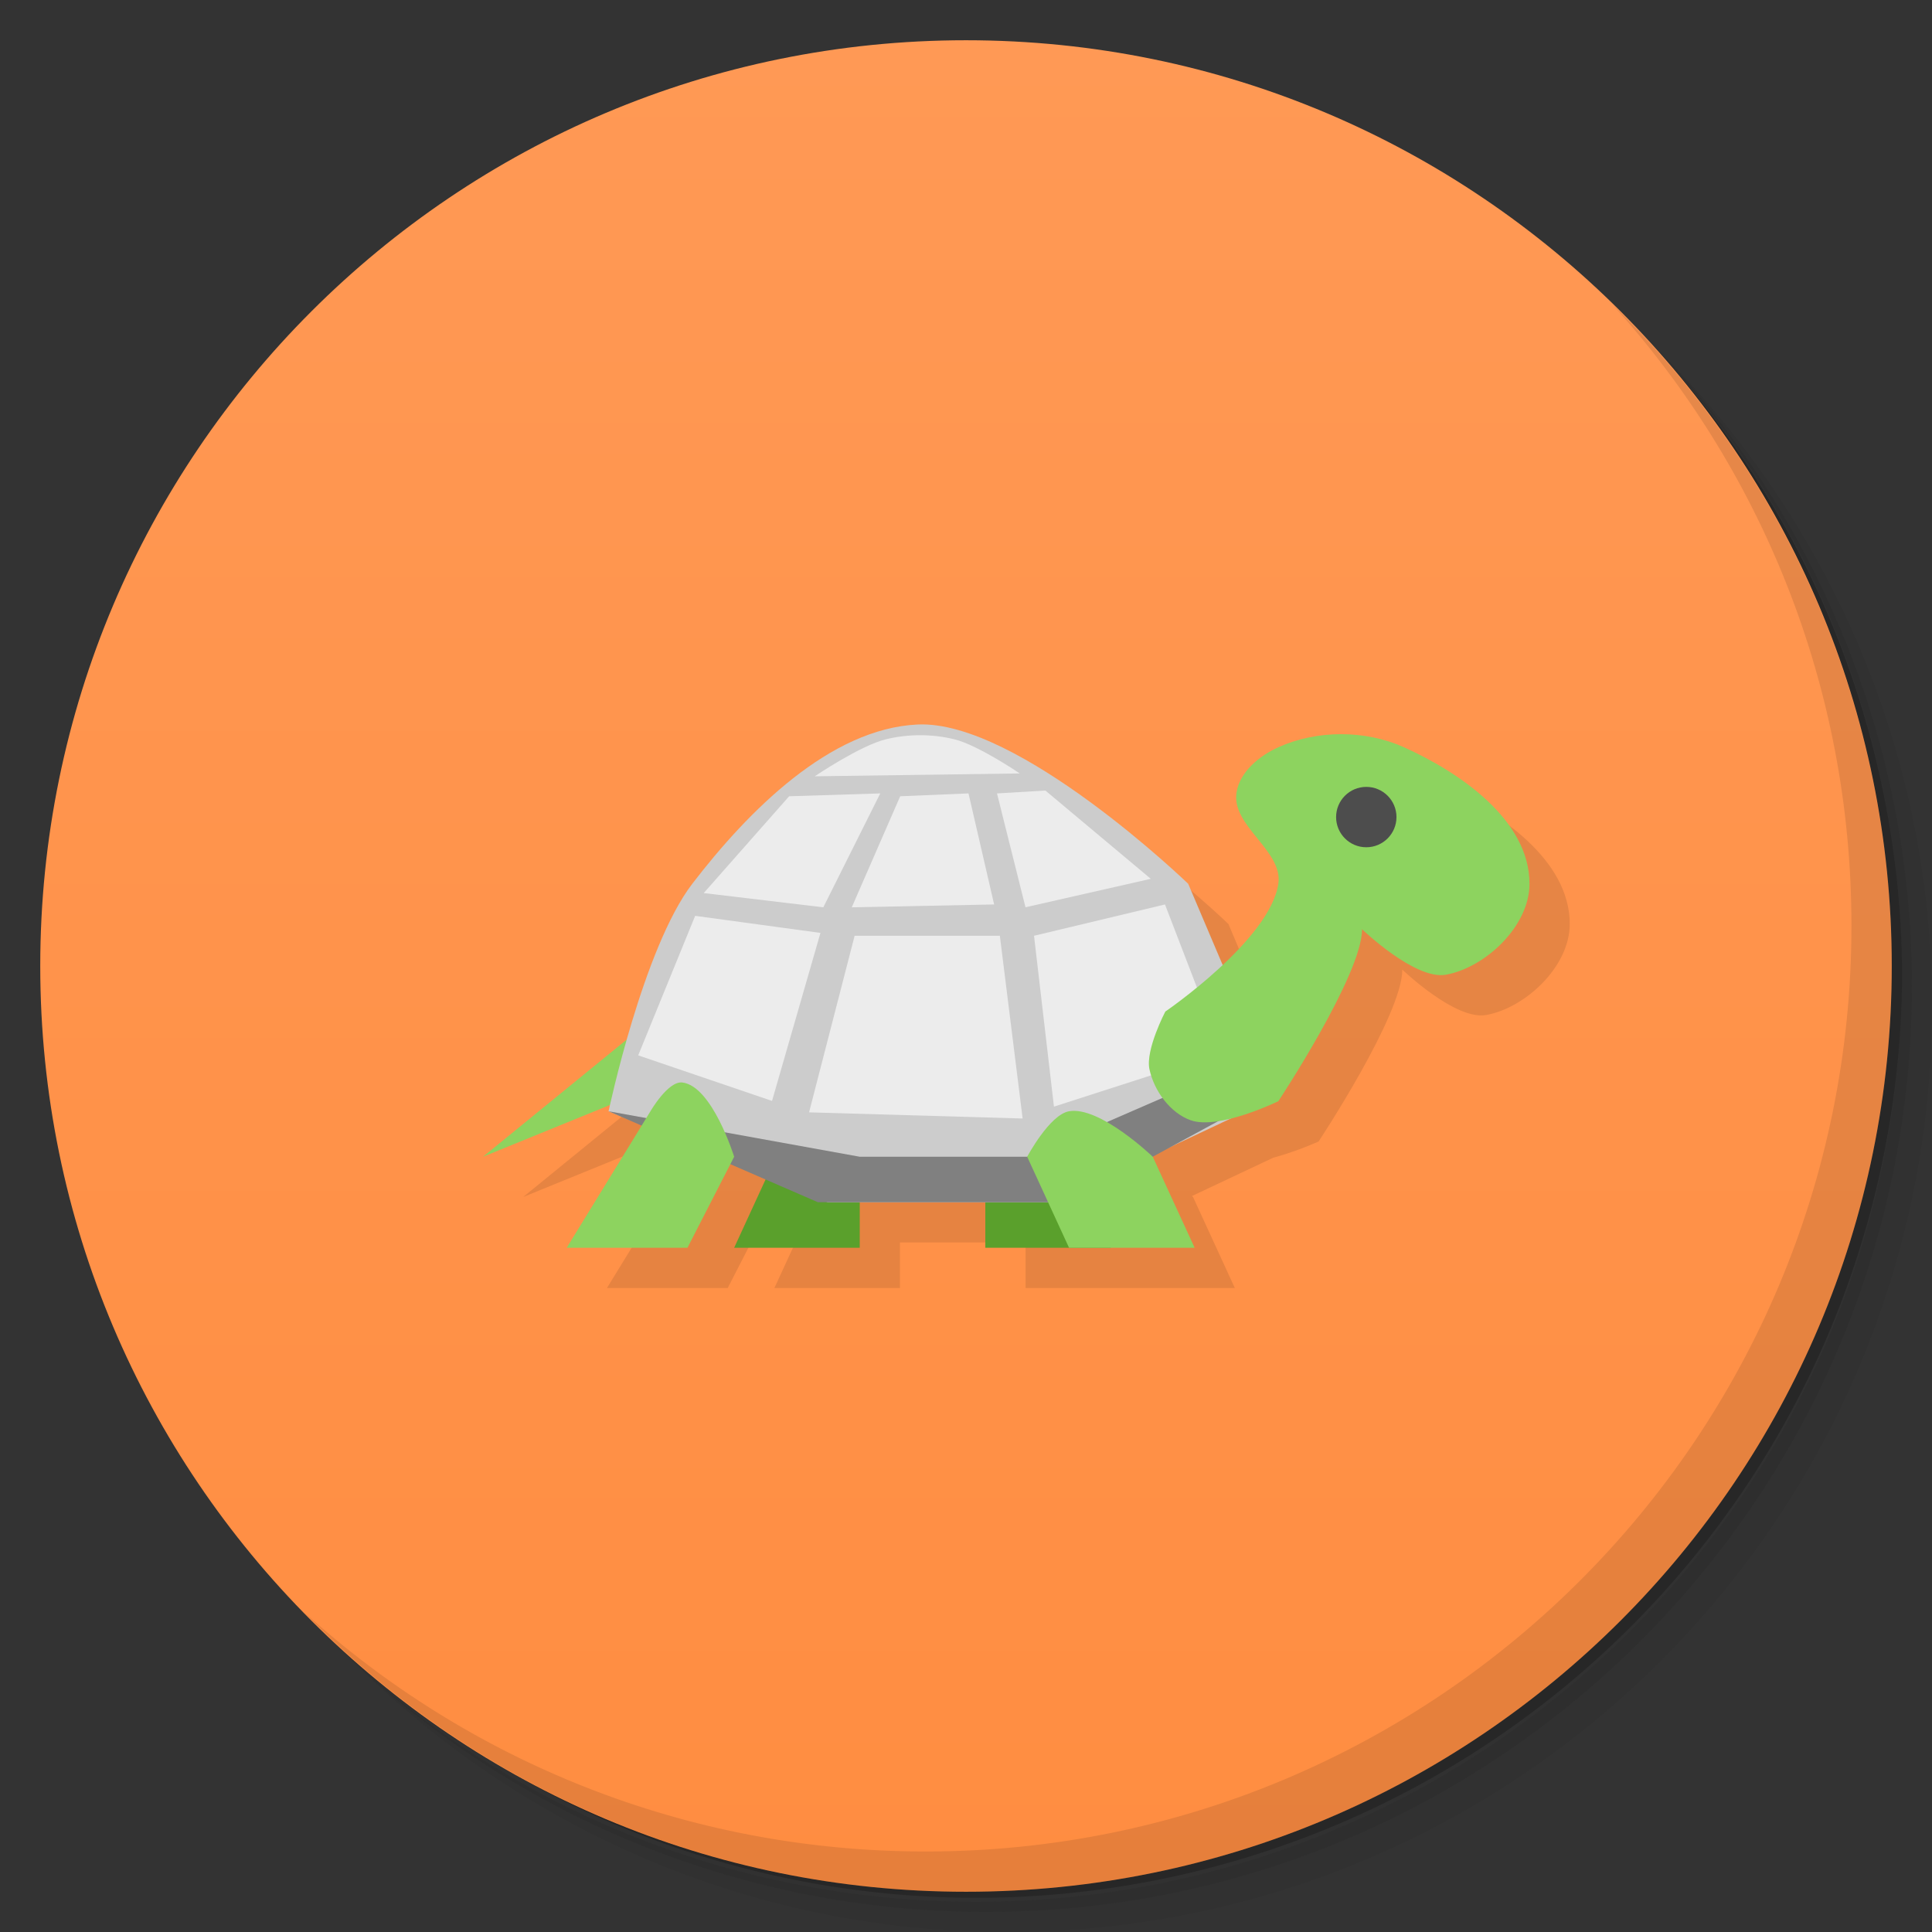 <svg version="1.1" viewBox="0 0 48 48" xmlns="http://www.w3.org/2000/svg">
 <rect x="0" y="0" width="48" height="48" fill="#333333" stroke="none"/>
 <defs>
  <linearGradient id="bg" x2="0" y1="1" y2="46.746" gradientUnits="userSpaceOnUse">
   <stop style="stop-color:#f95" offset="0"/>
   <stop style="stop-color:#ff8d41" offset="1"/>
  </linearGradient>
 </defs>
 <path d="m36.31 5c5.859 4.062 9.688 10.831 9.688 18.5 0 12.426-10.07 22.5-22.5 22.5-7.669 0-14.438-3.828-18.5-9.688 1.037 1.822 2.306 3.499 3.781 4.969 4.085 3.712 9.514 5.969 15.469 5.969 12.703 0 23-10.298 23-23 0-5.954-2.256-11.384-5.969-15.469-1.469-1.475-3.147-2.744-4.969-3.781zm4.969 3.781c3.854 4.113 6.219 9.637 6.219 15.719 0 12.703-10.297 23-23 23-6.081 0-11.606-2.364-15.719-6.219 4.16 4.144 9.883 6.719 16.219 6.719 12.703 0 23-10.298 23-23 0-6.335-2.575-12.06-6.719-16.219z" style="opacity:.05"/>
 <path d="m41.28 8.781c3.712 4.085 5.969 9.514 5.969 15.469 0 12.703-10.297 23-23 23-5.954 0-11.384-2.256-15.469-5.969 4.113 3.854 9.637 6.219 15.719 6.219 12.703 0 23-10.298 23-23 0-6.081-2.364-11.606-6.219-15.719z" style="opacity:.1"/>
 <path d="m31.25 2.375c8.615 3.154 14.75 11.417 14.75 21.13 0 12.426-10.07 22.5-22.5 22.5-9.708 0-17.971-6.135-21.12-14.75a23 23 0 0 0 44.875-7 23 23 0 0 0-16-21.875z" style="opacity:.2"/>
 <g style="fill:#f95">
  <path d="m24 1c12.703 0 23 10.297 23 23s-10.297 23-23 23-23-10.297-23-23 10.297-23 23-23z" style="fill:url(#bg)"/>
 </g>
 <path d="m40.03 7.531c3.712 4.084 5.969 9.514 5.969 15.469 0 12.703-10.297 23-23 23-5.954 0-11.384-2.256-15.469-5.969 4.178 4.291 10.01 6.969 16.469 6.969 12.703 0 23-10.298 23-23 0-6.462-2.677-12.291-6.969-16.469z" style="opacity:.1"/>
 <path d="m23.801 19c-2.175 0.099-4.211 2.143-5.602 3.957-0.696 0.908-1.249 2.559-1.617 3.861l-3.582 2.92 3.156-1.285c-0.006 0.027-0.037 0.156-0.037 0.156l0.83 0.344-1.869 3.047h3l1.09-2.123 0.879 0.365-0.809 1.758h3.119v-1.131h3.121v1.131h2.08 1.039 2.08l-1.039-2.262s-0.025-0.021-0.027-0.023l2.022-0.953c0.581-0.154 1.125-0.402 1.125-0.402s2.08-3.142 2.08-4.271c0 0 1.315 1.264 2.08 1.129 0.968-0.171 2.08-1.196 2.08-2.262 0-1.598-1.76-2.779-3.119-3.391-0.961-0.433-2.16-0.433-3.121 0-0.453 0.203-0.96 0.605-1.039 1.131-0.124 0.832 1.16 1.439 1.039 2.26-0.098 0.666-0.74 1.415-1.385 2.019l-0.855-2.018s-4.216-4.07-6.719-3.957z" style="opacity:.1"/>
 <path d="m26.56 28.739 1.04 2.261h-3.12v-2.261z" style="fill:#5aa02c"/>
 <path d="m19.28 28.739-1.04 2.261h3.12v-2.261z" style="fill:#5aa02c"/>
 <path d="m16.16 25.348-4.16 3.391 4.16-1.696" style="fill:#8dd35f"/>
 <path d="m15.12 27.609s0.858-4.059 2.08-5.652c1.391-1.814 3.425-3.858 5.6-3.957 2.503-0.113 6.72 3.957 6.72 3.957l2.24 5.275-5.6 2.638h-5.6z" style="fill:#ccc"/>
 <path d="m25.69 23.249 3.254-0.778 1.415 3.679-4.174 1.344z" style="fill:#ececec"/>
 <path d="m15.12 27.609 6.24 1.13h4.16l5.2-2.261v1.13l-4.16 2.261h-6.24z" style="fill:#808080"/>
 <path d="m16.16 27.609-2.08 3.391h3l1.16-2.261s-0.544-1.76-1.29-1.845c-0.353-0.04-0.79 0.715-0.79 0.715" style="fill:#8dd35f"/>
 <path d="m28.557 26.561c-0.1-0.484 0.395-1.429 0.395-1.429s2.602-1.778 2.808-3.176c0.121-0.821-1.164-1.429-1.04-2.261 0.079-0.526 0.587-0.927 1.04-1.13 0.961-0.433 2.159-0.433 3.12 0 1.359 0.612 3.12 1.793 3.12 3.391 0 1.066-1.112 2.09-2.08 2.261-0.765 0.135-2.08-1.13-2.08-1.13 0 1.13-2.08 4.272-2.08 4.272s-1.476 0.721-2.176 0.474c-0.514-0.181-0.916-0.739-1.027-1.272z" style="fill:#8dd35f"/>
 <path d="m25.52 28.739 1.04 2.261h3.12l-1.04-2.261s-1.315-1.265-2.08-1.13c-0.484 0.085-1.04 1.13-1.04 1.13z" style="fill:#8dd35f"/>
 <ellipse cx="33.945" cy="20.3" rx=".75" ry=".75" style="fill:#4d4d4d;stroke-width:.502"/>
 <path d="m17.271 22.754-1.415 3.466 3.325 1.132 1.203-4.174z" style="fill:#ececec"/>
 <path d="m19.606 19.783-2.122 2.405 2.971 0.354 1.415-2.83z" style="fill:#ececec"/>
 <path d="m22.365 19.783-1.203 2.759 3.537-0.071-0.637-2.759z" style="fill:#ececec"/>
 <path d="m21.233 23.249h3.608l0.566 4.54-5.306-0.153z" style="fill:#ececec"/>
 <path d="m20.242 19.287 5.094-0.071s-1.033-0.703-1.627-0.849c-0.55-0.135-1.148-0.134-1.698 0-0.645 0.158-1.769 0.92-1.769 0.92z" style="fill:#ececec"/>
 <path d="m24.77 19.712 1.203-0.071 2.618 2.193-3.113 0.707z" style="fill:#ececec"/>
</svg>
